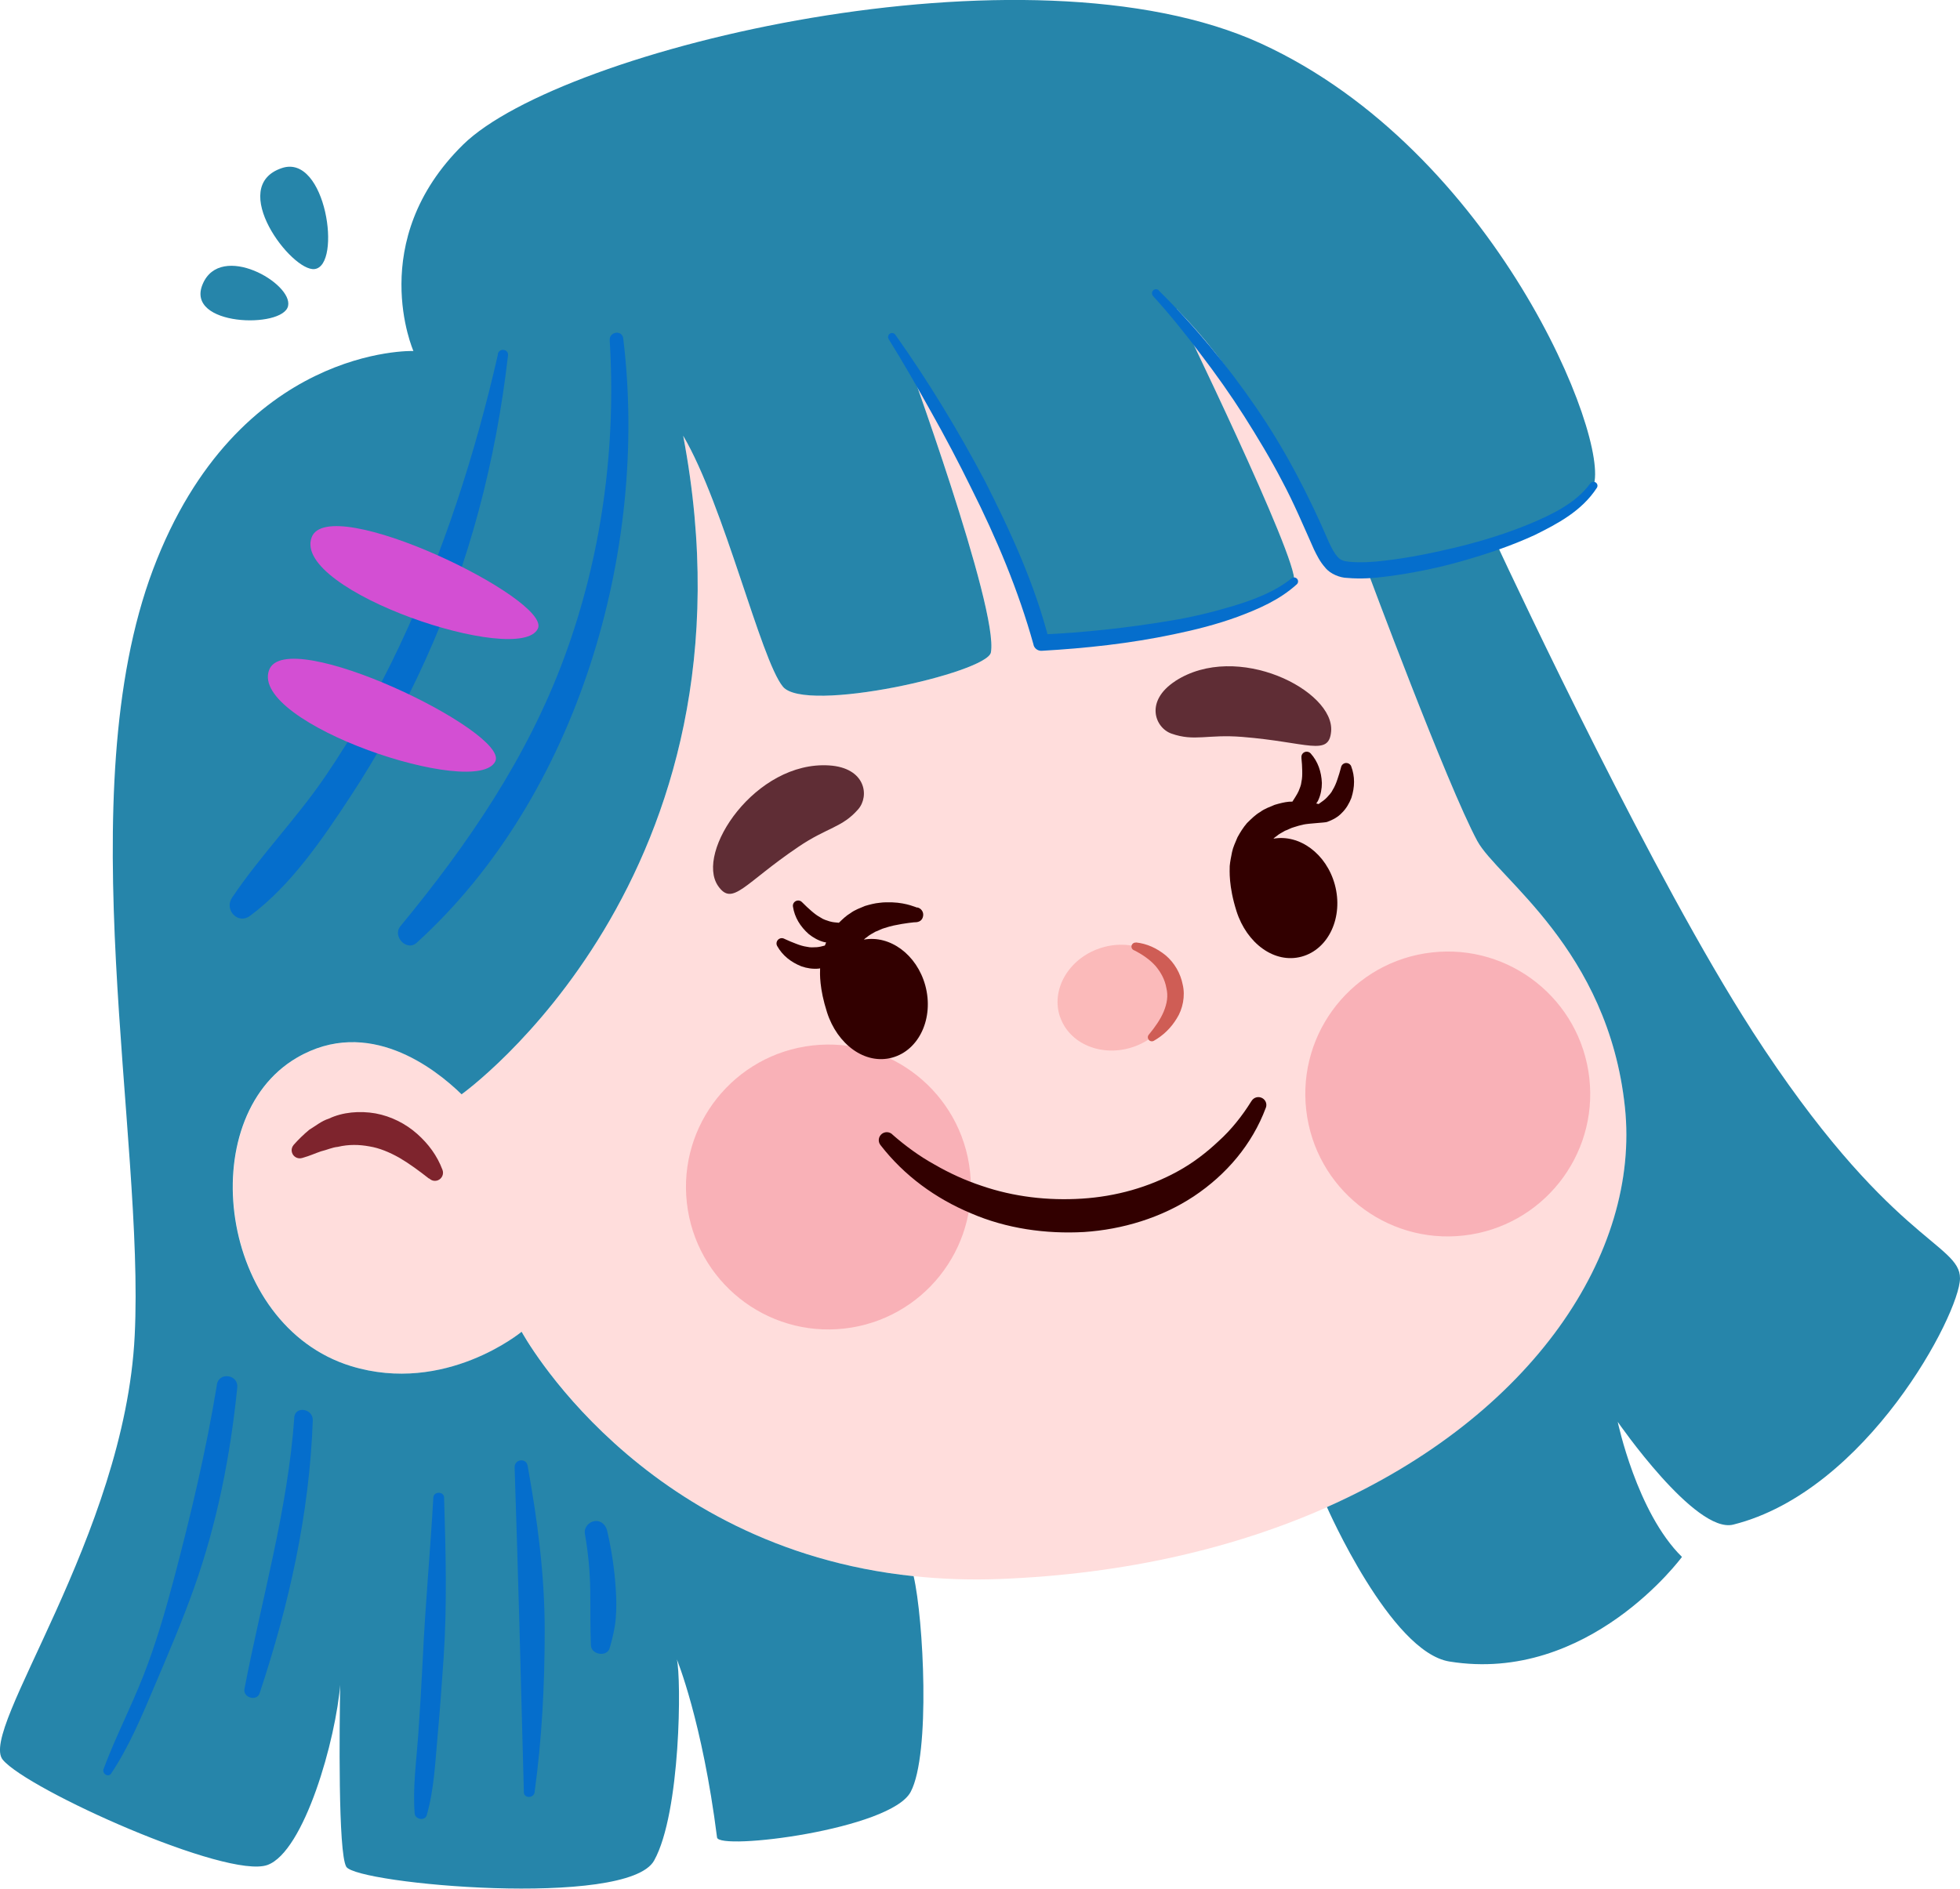<svg width="304" height="293" viewBox="0 0 304 293" fill="none" xmlns="http://www.w3.org/2000/svg">
<g clip-path="url(#clip0_2_379)">
<path d="M43.728 26.071C50.566 23.791 53.057 41.197 48.8 41.741C45.253 42.194 35.155 28.924 43.728 26.071Z" fill="#2685AA"/>
<path d="M31.442 44.065C34.234 37.483 45.479 43.975 44.679 47.477C43.909 51.01 28.619 50.647 31.442 44.065Z" fill="#2685AA"/>
<path d="M71.593 169.771C71.593 169.771 118.943 136.016 105.962 67.6C112.317 78.394 117.962 102.276 121.419 106.518C124.86 110.775 153.117 104.374 153.691 101.219C154.958 94.501 140.347 54.633 140.347 54.633C160.317 86.002 159.079 99.076 161.509 99.695C168.8 101.476 200.06 93.55 200.725 90.184C201.404 86.818 182.46 47.885 182.46 47.885C200.604 66.347 202.551 85.761 205.932 88.237C206.687 88.795 208.966 88.825 212.06 88.463V88.493C212.06 88.493 224.453 121.765 229.132 130.46C232.211 136.227 249.464 147.293 252.045 171.793C254.43 194.302 237.811 219.618 205.826 233.823C191.743 240.073 174.717 244.209 155.034 244.964C150.34 245.145 145.932 244.964 141.736 244.526C99.034 240.073 80.936 206.605 80.936 206.605C80.936 206.605 69.087 216.418 54.475 211.934C33.962 205.609 29.932 173.545 46.068 164.094C57.147 157.633 67.517 165.77 71.623 169.771H71.593Z" fill="#FFDDDC"/>
<path d="M271.728 159.883C292.906 192.686 304.03 192.822 304 198.332C303.955 203.812 289.57 231.332 268.83 236.525C262.943 238.005 250.913 220.584 250.913 220.584C250.913 220.584 253.857 234.654 260.875 241.537C260.875 241.537 246.415 261.268 224.815 257.766C215.668 256.301 205.811 233.808 205.811 233.808C237.796 219.603 254.415 194.287 252.03 171.778C249.449 147.262 232.196 136.197 229.117 130.445C224.438 121.75 212.06 88.478 212.06 88.478V88.448C217.343 87.859 225.042 86.153 231.909 83.934C235.623 91.89 256.543 136.318 271.728 159.868V159.883Z" fill="#2685AA"/>
<path d="M52.8 260.996C52.121 269.963 47.155 287.278 41.479 289.331C35.2 291.566 4.302 277.647 0.438 273.013C-3.427 268.408 19.366 238.216 20.89 207.224C22.445 176.201 10.641 123.139 23.743 88.327C36.875 53.531 64.121 54.451 64.121 54.451C64.121 54.451 56.604 37.393 71.834 22.433C87.064 7.503 159.441 -9.858 195.638 6.778C231.819 23.414 249.841 68.128 247.14 75.39C246.023 78.379 239.487 81.473 231.909 83.949C225.041 86.168 217.343 87.874 212.06 88.463C208.966 88.825 206.687 88.795 205.932 88.236C202.566 85.761 200.619 66.347 182.46 47.885C182.46 47.885 201.419 86.832 200.724 90.184C200.06 93.55 168.815 101.476 161.509 99.694C159.079 99.075 160.317 86.002 140.347 54.633C140.347 54.633 154.943 94.501 153.69 101.219C153.117 104.374 124.86 110.775 121.419 106.518C117.962 102.276 112.317 78.394 105.962 67.6C118.943 136.016 71.592 169.77 71.592 169.77C67.487 165.77 57.117 157.618 46.038 164.094C29.902 173.529 33.917 205.608 54.445 211.934C69.072 216.417 80.906 206.605 80.906 206.605C80.906 206.605 99.004 240.073 141.706 244.526C143.245 251.153 144.347 272.122 141.253 277.979C138.173 283.836 111.472 287.127 111.215 285.059C108.921 266.959 104.981 257.433 104.981 257.433C105.69 260.241 105.6 281.225 101.449 288.652C97.298 296.079 55.291 292.29 53.706 289.603C52.423 287.384 52.649 267.986 52.77 261.011L52.8 260.996Z" fill="#2685AA"/>
<g style="mix-blend-mode:multiply" opacity="0.41">
<path d="M106.536 186.633C105.162 174.511 113.887 163.566 126.008 162.192C138.128 160.819 149.072 169.544 150.445 181.666C151.819 193.788 143.094 204.733 130.974 206.107C118.853 207.481 107.909 198.77 106.536 186.633Z" fill="#F17282"/>
</g>
<g style="mix-blend-mode:multiply" opacity="0.41">
<path d="M202.596 172.201C201.223 160.079 209.947 149.134 222.068 147.76C234.189 146.387 245.132 155.097 246.506 167.234C247.879 179.357 239.155 190.301 227.034 191.675C214.913 193.049 203.97 184.338 202.596 172.201Z" fill="#F17282"/>
</g>
<path d="M128.604 118.746C134.279 119.108 134.883 123.501 133.117 125.539C130.611 128.422 128.317 128.332 123.804 131.396C115.366 137.103 113.63 140.68 111.381 137.45C107.759 132.212 117.177 118.021 128.604 118.746Z" fill="#5F2D35"/>
<path d="M182.279 105.673C177.525 108.782 179.14 112.904 181.691 113.809C185.283 115.077 187.245 113.885 192.679 114.323C202.838 115.138 206.113 117.402 206.46 113.477C207.034 107.137 191.864 99.423 182.264 105.673H182.279Z" fill="#5F2D35"/>
<path d="M66.536 182.844C65.057 181.681 63.487 180.519 61.962 179.628C60.408 178.753 58.868 178.104 57.283 177.847C55.713 177.56 54.098 177.515 52.392 177.923C51.532 177.998 50.687 178.406 49.781 178.617C48.891 178.919 48.015 179.326 47.034 179.598L46.823 179.659C46.158 179.84 45.464 179.447 45.283 178.783C45.162 178.36 45.283 177.923 45.555 177.606C46.294 176.775 47.094 175.99 47.97 175.266C48.951 174.677 49.857 173.907 51.004 173.545C53.162 172.518 55.789 172.307 58.234 172.729C60.694 173.182 62.943 174.345 64.694 175.9C66.46 177.47 67.804 179.281 68.634 181.5C68.876 182.149 68.543 182.874 67.894 183.116C67.472 183.267 67.019 183.191 66.687 182.919L66.551 182.814L66.536 182.844Z" fill="#7E242D"/>
<path opacity="0.41" d="M164.423 157.754C165.857 161.981 170.943 164.064 175.774 162.419C180.604 160.773 183.351 156.018 181.902 151.791C180.468 147.564 175.381 145.481 170.551 147.126C165.721 148.772 162.974 153.527 164.408 157.754H164.423Z" fill="#F3868A"/>
<path d="M176.166 146.206C177.887 146.387 179.426 147.096 180.8 148.213C182.143 149.346 183.109 151.006 183.442 152.757C183.864 154.524 183.442 156.561 182.521 157.996C181.615 159.49 180.423 160.637 178.958 161.468C178.657 161.634 178.279 161.528 178.113 161.226C177.977 161 178.008 160.713 178.174 160.517L178.219 160.471C179.125 159.369 179.985 158.162 180.498 156.924C181.011 155.671 181.208 154.508 180.906 153.271C180.679 151.987 180.075 150.87 179.23 149.859C178.355 148.878 177.147 148.047 175.909 147.428L175.834 147.398C175.532 147.247 175.396 146.87 175.562 146.568C175.683 146.326 175.94 146.206 176.181 146.236L176.166 146.206Z" fill="#CF5D55"/>
<path d="M196.332 171.854C194.204 177.56 190.204 182.24 185.147 185.606C180.091 188.943 174.083 190.739 168.151 191.132C162.204 191.464 156.091 190.603 150.611 188.233C145.087 185.923 140.242 182.391 136.558 177.636C136.136 177.092 136.242 176.322 136.785 175.9C137.268 175.537 137.917 175.568 138.355 175.945L138.46 176.051C140.408 177.756 142.642 179.402 144.981 180.685C147.306 182.029 149.736 183.131 152.242 183.961C157.238 185.682 162.551 186.286 167.804 185.954C173.072 185.622 178.174 184.202 182.732 181.681C185.011 180.428 187.109 178.828 189.026 177.017C190.974 175.266 192.694 173.077 194.038 170.918L194.128 170.782C194.491 170.208 195.245 170.027 195.834 170.39C196.347 170.707 196.543 171.326 196.332 171.869V171.854Z" fill="#320000"/>
<path d="M142.219 140.801C142.219 140.801 141.842 140.635 141.177 140.439C140.513 140.243 139.562 140.031 138.355 139.986C137.751 139.986 137.102 139.956 136.392 140.062C135.698 140.122 134.943 140.318 134.174 140.545C133.434 140.862 132.619 141.133 131.909 141.662C131.245 142.054 130.687 142.598 130.113 143.156C129.615 143.111 129.147 143.081 128.694 142.945C128.242 142.794 127.743 142.673 127.291 142.356C126.808 142.099 126.34 141.752 125.872 141.345C125.404 140.952 124.906 140.469 124.468 140.031L124.377 139.941C124.196 139.76 123.94 139.669 123.668 139.714C123.215 139.79 122.913 140.212 122.989 140.65C123.245 142.311 124.106 143.73 125.434 144.907C126.113 145.451 126.943 145.934 127.849 146.16C127.94 146.191 128.045 146.175 128.136 146.206C128.06 146.372 128 146.523 127.94 146.689C127.502 146.809 127.094 146.915 126.687 146.945C126.204 146.96 125.706 147.021 125.162 146.885C124.619 146.809 124.06 146.643 123.487 146.417C122.913 146.206 122.279 145.934 121.721 145.677L121.6 145.617C121.374 145.511 121.102 145.511 120.86 145.647C120.468 145.874 120.317 146.372 120.543 146.764C121.374 148.244 122.657 149.255 124.302 149.919C125.132 150.206 126.068 150.357 126.989 150.266C127.064 150.266 127.125 150.236 127.2 150.221C127.17 151.051 127.079 153.331 128.272 157.045C129.857 162.011 134.158 165.227 138.37 164.079C142.581 162.932 144.875 157.92 143.517 152.893C142.204 148.093 138.038 145.043 133.992 145.768C134.143 145.617 134.294 145.481 134.475 145.375C134.853 145.028 135.336 144.817 135.774 144.545C136.272 144.379 136.709 144.092 137.208 143.971C137.691 143.805 138.174 143.685 138.626 143.579C139.532 143.383 140.347 143.262 140.906 143.186C141.464 143.111 141.751 143.081 141.796 143.081C142.581 143.111 143.049 142.779 143.17 142.145C143.306 141.511 142.883 140.892 142.249 140.771L142.219 140.801Z" fill="#320000"/>
<path d="M209.585 118.897C209.494 118.67 209.298 118.474 209.026 118.399C208.589 118.278 208.136 118.534 208.015 118.972L207.985 119.093C207.819 119.697 207.638 120.361 207.426 120.935C207.23 121.524 207.004 122.052 206.717 122.52C206.491 123.018 206.113 123.365 205.796 123.728C205.464 124.09 205.057 124.346 204.619 124.664L204.528 124.739C204.423 124.709 204.272 124.679 204.151 124.648C204.257 124.482 204.392 124.331 204.468 124.135C204.86 123.29 205.026 122.354 205.026 121.478C204.951 119.697 204.408 118.142 203.291 116.889C203.125 116.708 202.868 116.587 202.596 116.617C202.143 116.663 201.811 117.055 201.857 117.508V117.629C201.917 118.248 201.977 118.942 201.977 119.546C201.992 120.165 201.977 120.754 201.857 121.282C201.811 121.825 201.585 122.293 201.419 122.731C201.238 123.184 200.468 124.331 200.453 124.362C200.272 124.362 200.106 124.362 199.925 124.377C199.23 124.437 198.475 124.633 197.706 124.86C196.966 125.177 196.151 125.449 195.442 125.977C194.687 126.415 194.053 127.064 193.404 127.698C192.83 128.362 192.347 129.147 191.94 129.887C191.623 130.657 191.245 131.427 191.094 132.181C190.943 132.936 190.792 133.661 190.732 134.355C190.732 135.035 190.536 137.42 191.789 141.375C193.374 146.341 197.675 149.557 201.887 148.41C206.098 147.262 208.392 142.25 207.034 137.239C205.721 132.438 201.54 129.389 197.509 130.113C197.66 129.962 197.811 129.826 197.992 129.721C198.37 129.373 198.853 129.162 199.291 128.89C199.789 128.724 200.226 128.438 200.725 128.317C201.208 128.151 201.691 128.03 202.143 127.924C203.049 127.728 205.479 127.637 205.826 127.517C206.657 127.215 207.517 126.777 208.151 126.083C208.815 125.433 209.283 124.603 209.6 123.788C210.143 122.097 210.174 120.452 209.57 118.882L209.585 118.897Z" fill="#320000"/>
<path d="M94.566 52.791C95.593 69.472 93.313 86.319 87.517 102.004C81.766 117.568 72.574 130.989 62.098 143.7C60.815 145.255 63.094 147.67 64.634 146.251C89.6 123.577 100.679 85.399 96.664 52.504C96.498 51.145 94.491 51.432 94.566 52.776V52.791Z" fill="#056ECC"/>
<path d="M33.645 214.817C31.985 224.977 29.6 235.001 26.974 244.949C25.63 250.021 24.136 255.124 22.219 260.015C20.302 264.891 17.887 269.541 16.06 274.447C15.804 275.141 16.785 275.821 17.238 275.141C20.076 270.884 22.068 266.053 24.06 261.359C26.174 256.392 28.287 251.44 30.098 246.353C33.675 236.299 35.728 225.868 36.8 215.27C37.011 213.232 33.962 212.779 33.63 214.817H33.645Z" fill="#056ECC"/>
<path d="M45.645 219.935C44.634 234.201 40.604 248.014 37.917 262.008C37.66 263.366 39.834 264.016 40.272 262.672C44.83 248.95 48 234.85 48.513 220.358C48.574 218.516 45.766 218.048 45.63 219.935H45.645Z" fill="#056ECC"/>
<path d="M67.215 232.283C66.747 240.556 65.977 248.799 65.585 257.086C65.389 261.162 65.147 265.238 64.86 269.299C64.574 273.315 64 277.33 64.317 281.346C64.392 282.267 65.917 282.553 66.189 281.602C67.336 277.587 67.502 273.405 67.879 269.254C68.242 265.193 68.543 261.132 68.815 257.071C69.359 248.829 69.132 240.556 68.876 232.299C68.845 231.363 67.275 231.348 67.215 232.299V232.283Z" fill="#056ECC"/>
<path d="M81.841 227.407C81.615 226.109 79.774 226.366 79.819 227.664C80.377 244.451 80.815 261.268 81.253 278.07C81.283 279.021 82.777 278.991 82.913 278.07C84.06 269.692 84.483 261.389 84.483 252.95C84.483 244.3 83.366 235.891 81.841 227.407Z" fill="#056ECC"/>
<path d="M94.174 237.492C93.962 236.571 93.223 235.846 92.226 235.982C91.321 236.103 90.551 236.994 90.717 237.93C91.215 240.798 91.502 243.696 91.547 246.61C91.593 249.508 91.532 252.376 91.653 255.26C91.713 256.724 94.159 257.117 94.566 255.667C95.004 254.143 95.366 252.678 95.502 251.093C95.638 249.538 95.608 247.999 95.502 246.444C95.306 243.424 94.853 240.435 94.174 237.492Z" fill="#056ECC"/>
<path d="M77.238 54.95C73.721 70.393 68.77 85.731 62.023 100.072C58.672 107.197 54.808 114.081 50.355 120.588C45.917 127.079 40.347 132.77 35.985 139.276C34.747 141.118 36.891 143.488 38.777 142.084C45.117 137.389 50.008 130.174 54.294 123.652C58.732 116.904 62.626 109.794 65.962 102.427C72.785 87.376 76.906 71.555 78.793 55.161C78.913 54.119 77.434 53.938 77.208 54.935L77.238 54.95Z" fill="#056ECC"/>
<path d="M76.83 118.097C78.974 113.538 44.362 96.796 41.736 103.952C38.672 112.255 74.038 124.06 76.83 118.097Z" fill="#D34FD3"/>
<path d="M83.426 97.521C85.57 92.962 50.959 76.22 48.332 83.376C45.268 91.678 80.634 103.484 83.426 97.521Z" fill="#D34FD3"/>
<path d="M138.868 51.931C144 59.177 148.604 66.755 152.755 74.605C156.77 82.515 160.513 90.652 162.732 99.393L161.464 98.442C168.181 98.14 174.943 97.4 181.585 96.283C184.921 95.739 188.181 94.939 191.396 93.973C194.581 92.992 197.766 91.784 200.317 89.731C200.589 89.505 200.966 89.55 201.192 89.807C201.404 90.063 201.374 90.441 201.132 90.652C198.475 93.067 195.215 94.471 191.985 95.679C188.725 96.872 185.374 97.717 182.008 98.411C175.26 99.831 168.453 100.57 161.57 100.963C160.981 100.993 160.453 100.615 160.302 100.057V100.012C157.977 91.648 154.566 83.527 150.626 75.692C148.694 71.752 146.642 67.857 144.483 64.022C142.34 60.188 140.166 56.339 137.842 52.625C137.66 52.338 137.736 51.946 138.023 51.764C138.294 51.583 138.672 51.659 138.868 51.931Z" fill="#056ECC"/>
<path d="M179.698 45.047C185.343 50.617 190.385 56.731 194.868 63.283C199.351 69.789 203.064 76.99 206.128 84.146C206.521 85.006 206.959 85.821 207.426 86.35C207.894 86.878 208.332 87.059 209.253 87.15C210.959 87.316 212.921 87.21 214.823 86.969C218.642 86.531 222.46 85.731 226.234 84.825C229.992 83.889 233.721 82.742 237.283 81.262C240.785 79.798 244.438 78.017 246.596 75.073L246.657 74.997C246.853 74.726 247.245 74.665 247.517 74.862C247.789 75.058 247.849 75.42 247.668 75.692C245.313 79.3 241.585 81.247 238.053 82.998C234.415 84.674 230.642 85.942 226.823 87.029C223.004 88.116 219.094 88.916 215.125 89.429C213.132 89.686 211.14 89.852 208.936 89.656C207.909 89.641 206.355 89.082 205.555 88.071C204.709 87.12 204.257 86.168 203.804 85.248C202.159 81.564 200.694 78.062 198.853 74.62C197.057 71.163 195.049 67.842 192.966 64.551C190.868 61.26 188.619 58.075 186.249 54.98C183.909 51.855 181.449 48.791 178.838 45.922C178.611 45.651 178.626 45.258 178.883 45.032C179.125 44.805 179.502 44.82 179.728 45.047H179.698Z" fill="#056ECC"/>
</g>
<defs>
<clipPath id="clip0_2_379">
<rect width="304" height="293" fill="white"/>
</clipPath>
</defs>
</svg>
